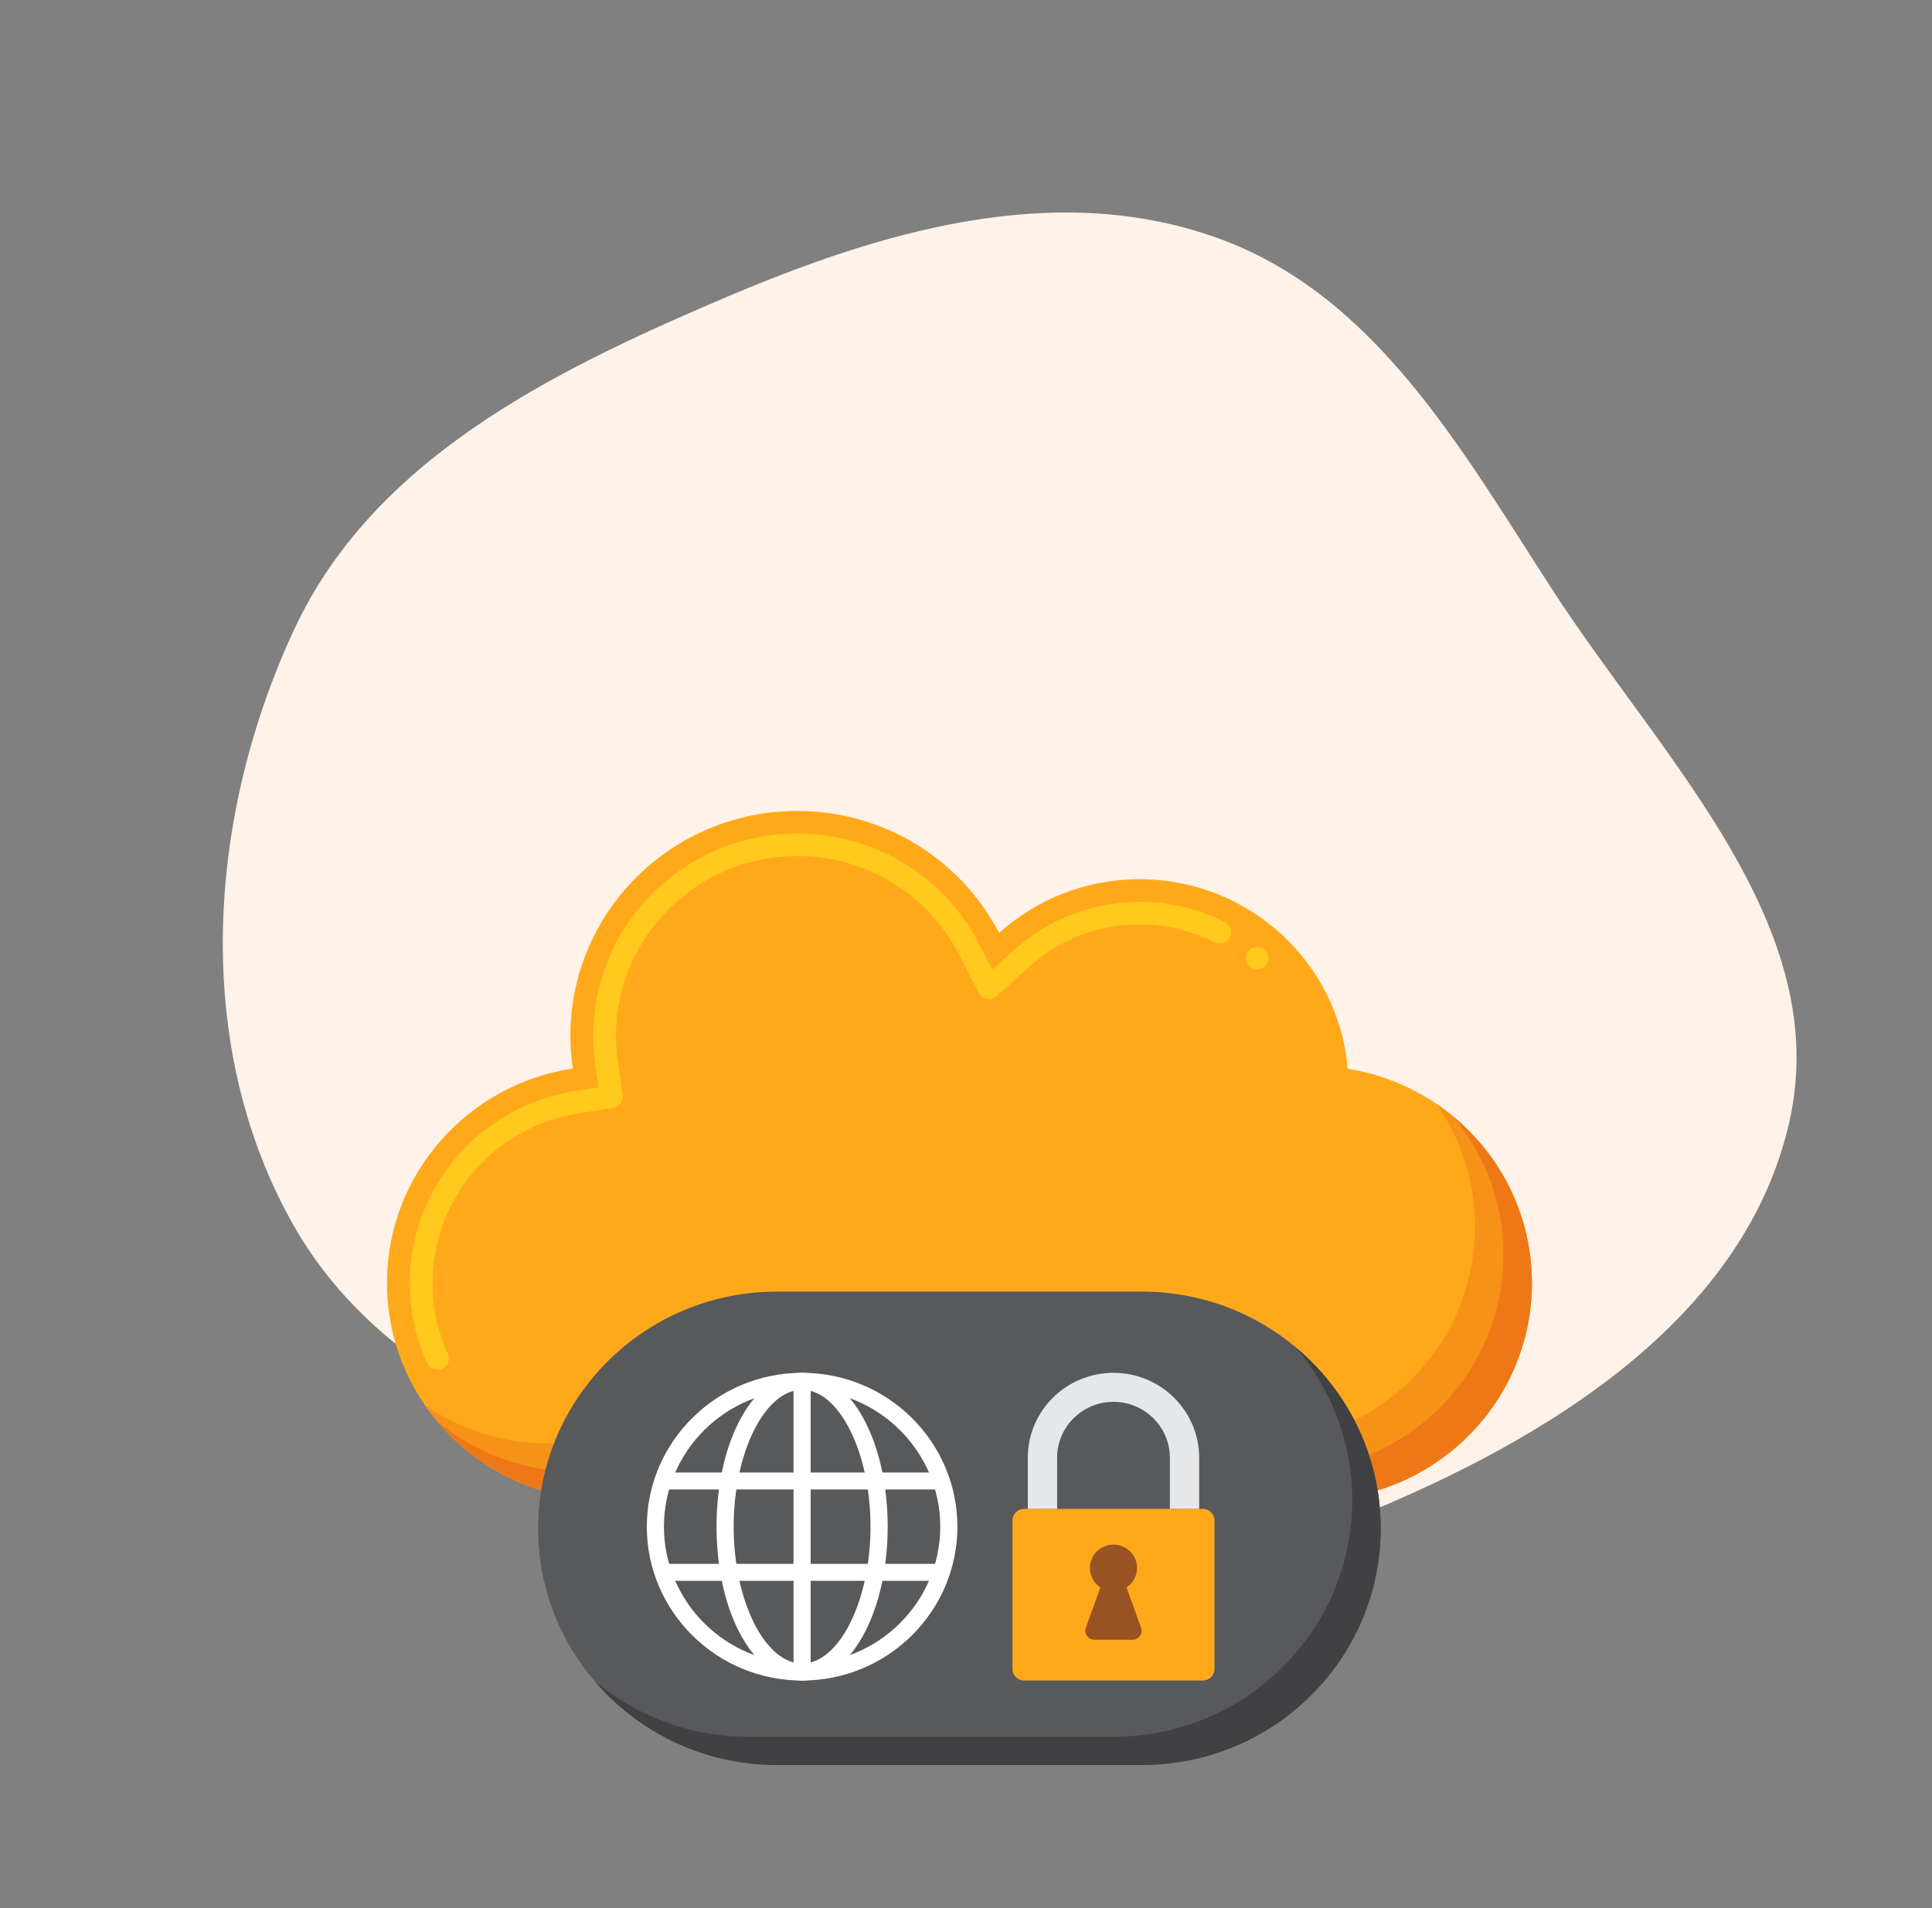 <svg width="81" height="80" viewBox="0 0 81 80" fill="none" xmlns="http://www.w3.org/2000/svg">
<rect x="0" y="0" width="81" height="80" fill="#808080" stroke="none"/>
<path fill-rule="evenodd" clip-rule="evenodd" d="M65.092 24.738C69.701 31.846 76.91 38.822 75.008 47.086C73.041 55.632 64.251 60.722 56.075 63.923C48.664 66.824 40.764 65.684 33.125 63.482C25.076 61.162 16.359 58.591 12.263 51.295C8.045 43.783 8.687 34.247 12.318 26.422C15.623 19.301 23.021 15.63 30.246 12.544C36.886 9.707 44.108 7.55 50.915 9.933C57.626 12.281 61.228 18.779 65.092 24.738Z" fill="#FFF2E8"/>
<path d="M56.503 44.81C56.129 40.359 52.365 36.862 47.776 36.862C45.51 36.862 43.444 37.716 41.889 39.116C40.31 36.078 37.113 34 33.427 34C28.173 34 23.915 38.22 23.915 43.425C23.915 43.891 23.949 44.35 24.015 44.799C19.604 45.462 16.224 49.236 16.224 53.792C16.224 58.816 20.335 62.889 25.405 62.889H55.043C60.113 62.889 64.224 58.816 64.224 53.792C64.224 49.26 60.88 45.502 56.503 44.81Z" fill="#FFA91A"/>
<path d="M60.227 46.285C61.242 47.748 61.837 49.519 61.837 51.428C61.837 56.452 57.726 60.525 52.656 60.525H23.019C21.093 60.525 19.307 59.937 17.831 58.933C19.486 61.322 22.26 62.89 25.405 62.89H55.043C60.113 62.89 64.224 58.817 64.224 53.793C64.224 50.675 62.64 47.924 60.227 46.285Z" fill="#F79219"/>
<path d="M60.906 46.794C62.232 48.37 63.031 50.397 63.031 52.61C63.031 57.634 58.92 61.707 53.849 61.707H24.212C21.981 61.707 19.936 60.917 18.345 59.606C20.029 61.611 22.566 62.889 25.406 62.889H55.043C60.114 62.889 64.224 58.816 64.224 53.792C64.224 50.977 62.933 48.462 60.906 46.794Z" fill="#EF7816"/>
<path d="M18.343 57.426C18.157 57.426 17.985 57.318 17.909 57.15C17.425 56.09 17.179 54.96 17.179 53.792C17.179 51.831 17.892 49.935 19.186 48.455C20.47 46.991 22.236 46.024 24.16 45.733L25.098 45.593L24.959 44.662C24.9 44.245 24.869 43.829 24.869 43.425C24.871 38.75 28.709 34.947 33.427 34.947C36.646 34.947 39.562 36.711 41.038 39.551L41.608 40.646L42.529 39.819C43.966 38.523 45.83 37.809 47.775 37.809H47.78C49.023 37.809 50.259 38.106 51.36 38.669C51.472 38.728 51.555 38.825 51.593 38.946C51.634 39.067 51.622 39.194 51.562 39.308C51.445 39.532 51.15 39.627 50.92 39.511C49.956 39.017 48.868 38.755 47.775 38.755C46.069 38.755 44.434 39.381 43.171 40.519L41.789 41.762C41.679 41.862 41.529 41.904 41.383 41.878C41.238 41.852 41.111 41.76 41.042 41.63L40.188 39.984C38.875 37.461 36.286 35.893 33.427 35.891C31.401 35.893 29.491 36.676 28.052 38.102C26.615 39.525 25.823 41.417 25.823 43.425C25.823 43.784 25.852 44.156 25.904 44.524L26.112 45.922C26.148 46.177 25.968 46.419 25.711 46.456L24.303 46.669C22.604 46.925 21.043 47.778 19.909 49.074C18.764 50.382 18.134 52.058 18.134 53.792C18.134 54.825 18.351 55.823 18.778 56.76C18.831 56.873 18.835 57.003 18.79 57.121C18.745 57.239 18.656 57.332 18.542 57.384C18.477 57.412 18.413 57.426 18.343 57.426ZM52.701 40.642C52.584 40.642 52.469 40.599 52.381 40.521C52.381 40.519 52.381 40.519 52.381 40.519C52.286 40.433 52.23 40.318 52.224 40.19C52.219 40.065 52.261 39.944 52.348 39.849C52.52 39.665 52.835 39.651 53.023 39.819C53.116 39.904 53.173 40.02 53.178 40.147C53.183 40.273 53.14 40.393 53.054 40.485C52.963 40.585 52.835 40.642 52.701 40.642Z" fill="#FFC91D"/>
<path d="M47.872 73.999H32.576C27.045 73.999 22.561 69.556 22.561 64.076C22.561 58.595 27.045 54.152 32.576 54.152H47.872C53.403 54.152 57.887 58.595 57.887 64.076C57.887 69.556 53.403 73.999 47.872 73.999Z" fill="#58595B"/>
<path d="M54.33 56.495C55.804 58.223 56.694 60.455 56.694 62.895C56.694 68.375 52.21 72.818 46.678 72.818H31.383C28.921 72.818 26.668 71.936 24.924 70.476C26.762 72.631 29.507 74 32.576 74H47.872C53.403 74 57.887 69.557 57.887 64.077C57.887 61.036 56.505 58.315 54.33 56.495Z" fill="#414042"/>
<path d="M50.428 70.459H42.938C42.667 70.459 42.447 70.241 42.447 69.972V63.748C42.447 63.479 42.667 63.261 42.938 63.261H50.428C50.699 63.261 50.919 63.479 50.919 63.748V69.972C50.919 70.241 50.699 70.459 50.428 70.459Z" fill="#FFA91A"/>
<path d="M50.275 63.26H49.047V61.116C49.047 59.824 47.986 58.774 46.683 58.774C45.38 58.774 44.32 59.825 44.32 61.116V63.26H43.091V61.116C43.091 59.153 44.703 57.557 46.683 57.557C48.664 57.557 50.275 59.153 50.275 61.116V63.26Z" fill="#E6E7E8"/>
<path d="M47.84 68.244L47.229 66.554C47.495 66.379 47.671 66.079 47.671 65.739C47.671 65.198 47.228 64.76 46.683 64.76C46.137 64.76 45.695 65.198 45.695 65.739C45.695 66.079 45.87 66.379 46.136 66.554L45.525 68.244C45.437 68.489 45.62 68.746 45.882 68.746H47.484C47.745 68.746 47.928 68.489 47.84 68.244Z" fill="#995222"/>
<path d="M33.628 70.459C30.038 70.459 27.118 67.565 27.118 64.008C27.118 60.451 30.038 57.557 33.628 57.557C37.218 57.557 40.139 60.451 40.139 64.008C40.139 67.565 37.218 70.459 33.628 70.459ZM33.628 58.268C30.434 58.268 27.836 60.843 27.836 64.007C27.836 67.172 30.434 69.747 33.628 69.747C36.822 69.747 39.421 67.172 39.421 64.007C39.421 60.843 36.822 58.268 33.628 58.268Z" fill="white"/>
<path d="M33.628 70.459C31.616 70.459 30.041 67.625 30.041 64.008C30.041 60.39 31.616 57.557 33.628 57.557C35.64 57.557 37.216 60.39 37.216 64.008C37.216 67.625 35.64 70.459 33.628 70.459ZM33.628 58.268C32.073 58.268 30.759 60.896 30.759 64.007C30.759 67.118 32.073 69.747 33.628 69.747C35.183 69.747 36.497 67.118 36.497 64.007C36.497 60.896 35.183 58.268 33.628 58.268Z" fill="white"/>
<path d="M33.269 57.912H33.987V70.103H33.269V57.912Z" fill="white"/>
<path d="M27.786 65.566H39.47V66.278H27.786V65.566Z" fill="white"/>
<path d="M27.786 61.737H39.47V62.449H27.786V61.737Z" fill="white"/>
</svg>
